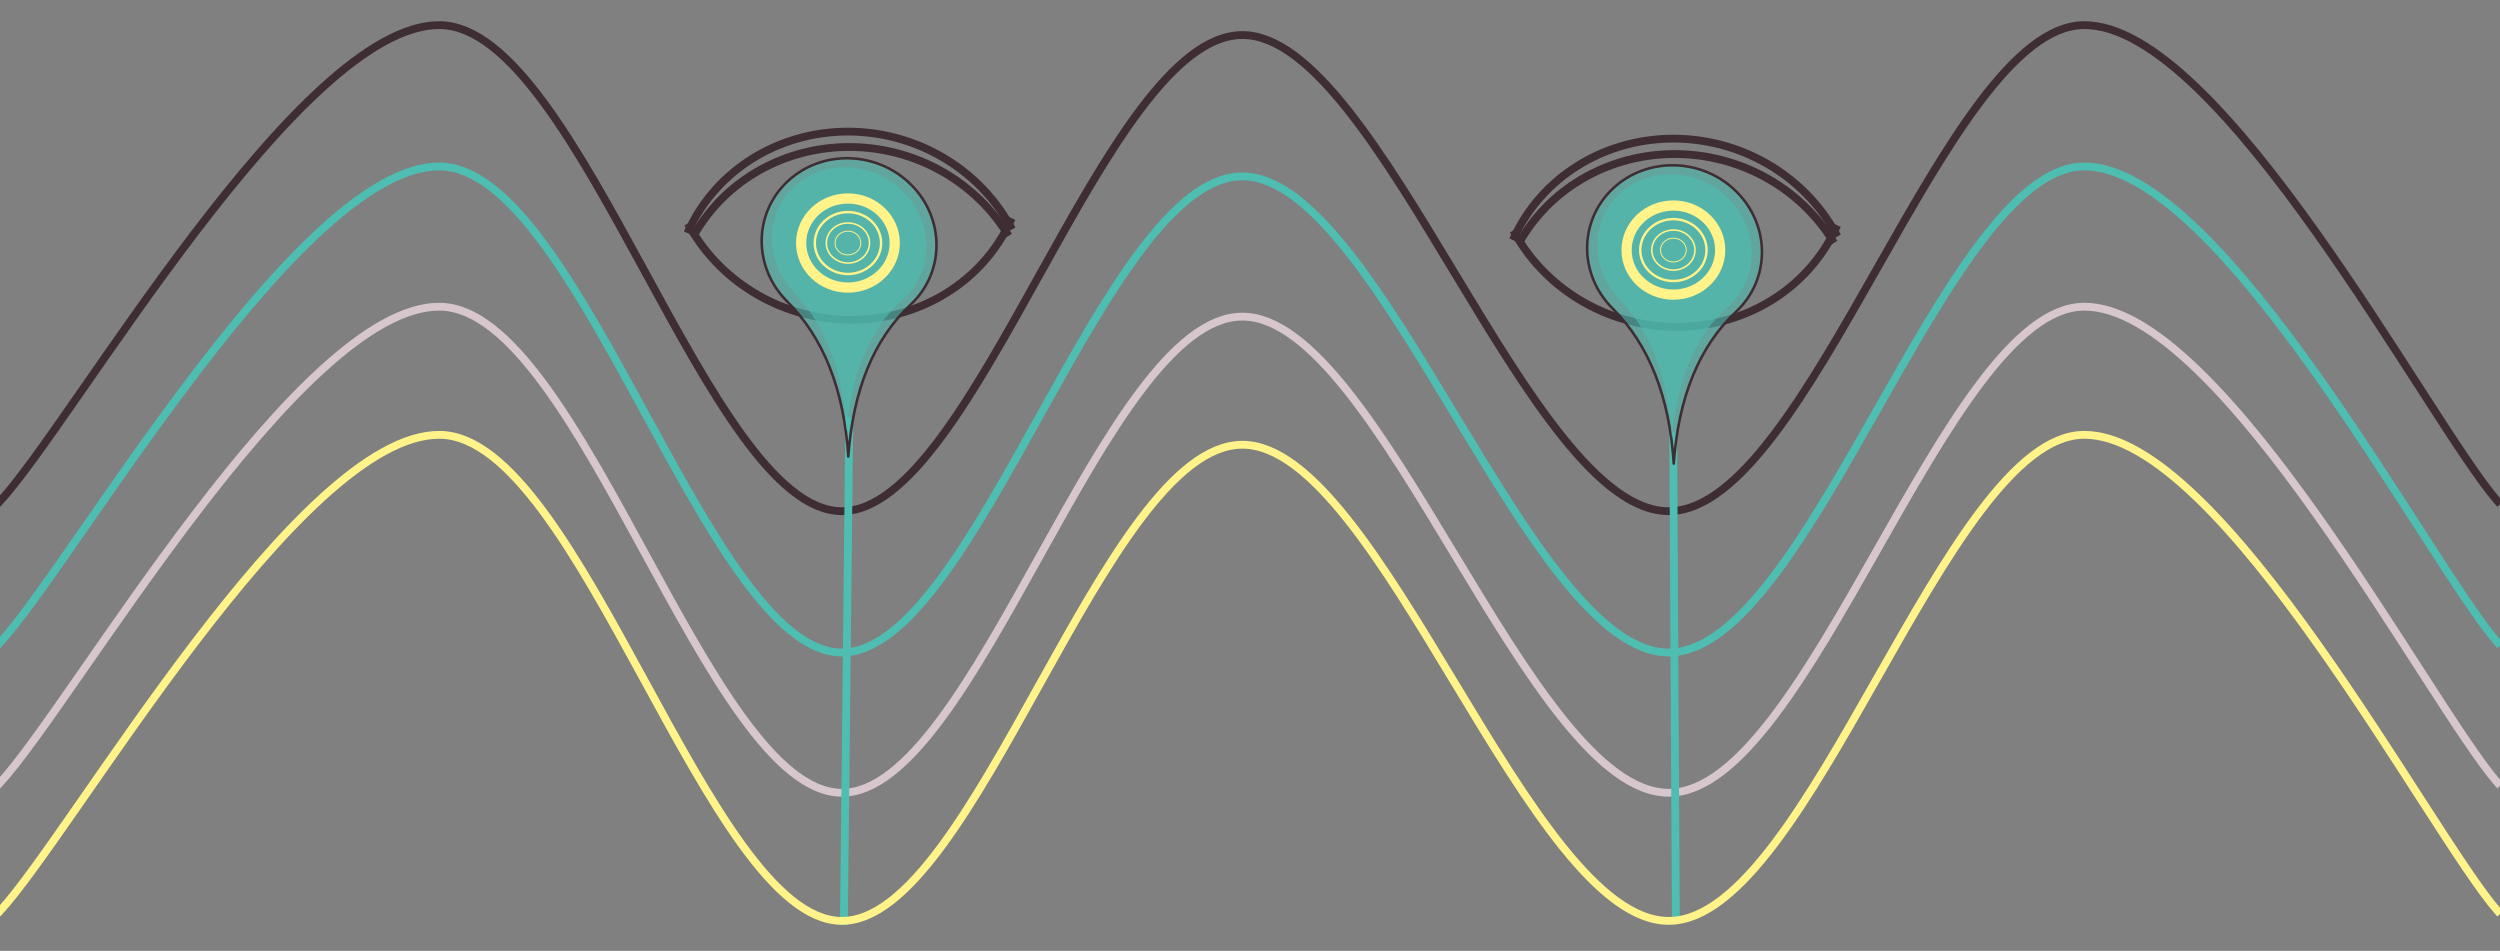 <?xml version="1.0" standalone="yes"?>

<svg version="1.1" viewBox="0.0 0.0 960.913 365.475" fill="none" stroke="none" stroke-linecap="square" stroke-miterlimit="10" xmlns="http://www.w3.org/2000/svg" xmlns:xlink="http://www.w3.org/1999/xlink"><rect x="0.0" y="0.0" width="960.913" height="365.475" fill="#808080" stroke="none"/><clipPath id="p.0"><path d="m0 0l960.913 0l0 365.475l-960.913 0l0 -365.475z" clip-rule="nonzero"></path></clipPath><g clip-path="url(#p.0)"><path fill="#000000" fill-opacity="0.0" d="m0 0l960.913 0l0 365.475l-960.913 0z" fill-rule="evenodd"></path><path fill="#000000" fill-opacity="0.0" d="m-0.005 300.895c28.187 -30.501 115.236 -183.642 169.123 -183.007c53.887 0.635 102.799 186.183 154.198 186.818c51.399 0.635 101.14 -183.007 154.198 -183.007c53.058 0 110.265 183.642 164.151 183.007c53.887 -0.635 106.113 -186.183 159.17 -186.818c53.057 -0.635 132.641 152.506 159.17 183.007" fill-rule="evenodd"></path><path stroke="#d7c7cd" stroke-width="3.0" stroke-linejoin="round" stroke-linecap="butt" d="m-0.005 300.895c28.187 -30.501 115.236 -183.642 169.123 -183.007c53.887 0.635 102.799 186.183 154.198 186.818c51.399 0.635 101.14 -183.007 154.198 -183.007c53.058 0 110.265 183.642 164.151 183.007c53.887 -0.635 106.113 -186.183 159.17 -186.818c53.057 -0.635 132.641 152.506 159.17 183.007" fill-rule="evenodd"></path><path fill="#000000" fill-opacity="0.0" d="m-0.005 192.669c28.187 -30.501 115.236 -183.642 169.123 -183.007c53.887 0.635 102.799 186.183 154.198 186.818c51.399 0.635 101.14 -183.007 154.198 -183.007c53.058 0 110.265 183.642 164.152 183.007c53.887 -0.635 106.113 -186.183 159.17 -186.818c53.057 -0.635 132.641 152.506 159.17 183.007" fill-rule="evenodd"></path><path stroke="#3f2d34" stroke-width="3.0" stroke-linejoin="round" stroke-linecap="butt" d="m-0.005 192.669c28.187 -30.501 115.236 -183.642 169.123 -183.007c53.887 0.635 102.799 186.183 154.198 186.818c51.399 0.635 101.14 -183.007 154.198 -183.007c53.058 0 110.265 183.642 164.152 183.007c53.887 -0.635 106.113 -186.183 159.17 -186.818c53.057 -0.635 132.641 152.506 159.17 183.007" fill-rule="evenodd"></path><path fill="#000000" fill-opacity="0.0" d="m-0.005 246.997c28.187 -30.501 115.236 -183.642 169.123 -183.007c53.887 0.635 102.799 186.183 154.198 186.818c51.399 0.635 101.14 -183.007 154.198 -183.007c53.058 0 110.265 183.642 164.151 183.007c53.887 -0.635 106.113 -186.183 159.17 -186.818c53.057 -0.635 132.641 152.506 159.17 183.007" fill-rule="evenodd"></path><path stroke="#4dbeb1" stroke-width="3.0" stroke-linejoin="round" stroke-linecap="butt" d="m-0.005 246.997c28.187 -30.501 115.236 -183.642 169.123 -183.007c53.887 0.635 102.799 186.183 154.198 186.818c51.399 0.635 101.14 -183.007 154.198 -183.007c53.058 0 110.265 183.642 164.151 183.007c53.887 -0.635 106.113 -186.183 159.17 -186.818c53.057 -0.635 132.641 152.506 159.17 183.007" fill-rule="evenodd"></path><path fill="#000000" fill-opacity="0.0" d="m643.131 167.774l1.008 185.543" fill-rule="evenodd"></path><path stroke="#4dbeb1" stroke-width="3.0" stroke-linejoin="round" stroke-linecap="butt" d="m643.131 167.774l1.008 185.543" fill-rule="evenodd"></path><path fill="#000000" fill-opacity="0.0" d="m326.43 161.971l-2.047 192.063" fill-rule="evenodd"></path><path stroke="#4dbeb1" stroke-width="3.0" stroke-linejoin="round" stroke-linecap="butt" d="m326.43 161.971l-2.047 192.063" fill-rule="evenodd"></path><path fill="#000000" fill-opacity="0.0" d="m-0.005 350.144c28.187 -30.501 115.236 -183.642 169.123 -183.007c53.887 0.635 102.799 186.183 154.198 186.818c51.399 0.635 101.14 -183.007 154.198 -183.007c53.058 0 110.265 183.642 164.151 183.007c53.887 -0.635 106.113 -186.183 159.17 -186.818c53.057 -0.635 132.641 152.506 159.17 183.007" fill-rule="evenodd"></path><path stroke="#fff389" stroke-width="3.0" stroke-linejoin="round" stroke-linecap="butt" d="m-0.005 350.144c28.187 -30.501 115.236 -183.642 169.123 -183.007c53.887 0.635 102.799 186.183 154.198 186.818c51.399 0.635 101.14 -183.007 154.198 -183.007c53.058 0 110.265 183.642 164.151 183.007c53.887 -0.635 106.113 -186.183 159.17 -186.818c53.057 -0.635 132.641 152.506 159.17 183.007" fill-rule="evenodd"></path><path fill="#000000" fill-opacity="0.0" d="m388.258 85.234l0 0c-10.589 22.67 -33.823 37.279 -59.947 37.692c-26.123 0.414 -50.612 -13.44 -63.181 -35.742l60.276 -30.206z" fill-rule="evenodd"></path><path fill="#000000" fill-opacity="0.0" d="m388.258 85.234l0 0c-10.589 22.67 -33.823 37.279 -59.947 37.692c-26.123 0.414 -50.612 -13.44 -63.181 -35.742" fill-rule="evenodd"></path><path stroke="#3f2d34" stroke-width="3.0" stroke-linejoin="round" stroke-linecap="butt" d="m388.258 85.234l0 0c-10.589 22.67 -33.823 37.279 -59.947 37.692c-26.123 0.414 -50.612 -13.44 -63.181 -35.742" fill-rule="evenodd"></path><path fill="#4dbeb1" fill-opacity="0.612" d="m350.203 71.004l0 0c13.072 13.072 12.995 33.702 -0.173 46.079q-21.229 19.953 -23.978 58.385q-2.46 -38.57 -23.534 -59.644l0 0c-13.072 -13.072 -12.995 -33.702 0.173 -46.079l0 0c13.168 -12.376 34.44 -11.812 47.512 1.26z" fill-rule="evenodd"></path><path stroke="#3f2d34" stroke-width="1.0" stroke-linejoin="round" stroke-linecap="butt" d="m350.203 71.004l0 0c13.072 13.072 12.995 33.702 -0.173 46.079q-21.229 19.953 -23.978 58.385q-2.46 -38.57 -23.534 -59.644l0 0c-13.072 -13.072 -12.995 -33.702 0.173 -46.079l0 0c13.168 -12.376 34.44 -11.812 47.512 1.26z" fill-rule="evenodd"></path><path fill="#4dbeb1" fill-opacity="0.612" d="m347.605 74.249l0 0c11.42 12.028 11.166 30.268 -0.567 40.74q-18.915 16.882 -21.687 50.768q-1.824 -34.195 -20.235 -53.587l0 0c-11.42 -12.029 -11.166 -30.268 0.567 -40.74l0 0c11.733 -10.472 30.502 -9.21 41.921 2.819z" fill-rule="evenodd"></path><path fill="#000000" fill-opacity="0.0" d="m264.86 88.211l0 0c10.66 -22.739 34.045 -37.338 60.271 -37.626c26.227 -0.289 50.718 13.783 63.125 36.269l-60.578 29.681z" fill-rule="evenodd"></path><path fill="#000000" fill-opacity="0.0" d="m264.86 88.211l0 0c10.66 -22.739 34.045 -37.338 60.271 -37.626c26.227 -0.289 50.718 13.783 63.125 36.269" fill-rule="evenodd"></path><path stroke="#3f2d34" stroke-width="3.0" stroke-linejoin="round" stroke-linecap="butt" d="m264.86 88.211l0 0c10.66 -22.739 34.045 -37.338 60.271 -37.626c26.227 -0.289 50.718 13.783 63.125 36.269" fill-rule="evenodd"></path><path fill="#fff389" d="m305.965 93.415l0 0c0 -10.541 8.933 -19.087 19.953 -19.087l0 0c5.292 0 10.367 2.011 14.109 5.59c3.742 3.579 5.844 8.434 5.844 13.496l0 0c0 10.541 -8.933 19.087 -19.953 19.087l0 0c-11.02 0 -19.953 -8.545 -19.953 -19.087zm3.926 0l0 0c0 8.373 7.175 15.16 16.026 15.16c8.851 0 16.026 -6.787 16.026 -15.16l0 0c0 -8.373 -7.175 -15.16 -16.026 -15.16l0 0c-8.851 0 -16.026 6.787 -16.026 15.16z" fill-rule="evenodd"></path><path fill="#fff389" d="m312.705 93.415l0 0c0 -6.827 5.915 -12.362 13.213 -12.362l0 0c7.297 0 13.213 5.535 13.213 12.362l0 0c0 6.827 -5.915 12.362 -13.213 12.362l0 0c-7.297 0 -13.213 -5.535 -13.213 -12.362zm0.939 0l0 0c0 6.309 5.495 11.424 12.274 11.424c6.779 0 12.274 -5.115 12.274 -11.424l0 0c0 -6.309 -5.495 -11.424 -12.274 -11.424l0 0c-6.779 0 -12.274 5.115 -12.274 11.424z" fill-rule="evenodd"></path><path fill="#fff389" d="m317.319 93.415l0 0c0 -4.418 3.85 -8.0 8.598 -8.0l0 0c4.749 0 8.598 3.582 8.598 8.0l0 0c0 4.418 -3.85 8.0 -8.598 8.0l0 0c-4.749 0 -8.598 -3.582 -8.598 -8.0zm0.607 0l0 0c0 4.083 3.578 7.393 7.991 7.393c4.413 0 7.991 -3.31 7.991 -7.393l0 0c0 -4.083 -3.578 -7.393 -7.991 -7.393l0 0c-4.413 0 -7.991 3.31 -7.991 7.393z" fill-rule="evenodd"></path><path fill="#fff389" d="m320.783 93.415l0 0c0 -2.627 2.298 -4.756 5.134 -4.756l0 0c2.835 0 5.134 2.129 5.134 4.756l0 0c0 2.627 -2.298 4.756 -5.134 4.756l0 0c-2.835 0 -5.134 -2.129 -5.134 -4.756zm0.361 0l0 0c0 2.427 2.137 4.395 4.773 4.395c2.636 0 4.773 -1.968 4.773 -4.395l0 0c0 -2.427 -2.137 -4.395 -4.773 -4.395l0 0c-2.636 0 -4.773 1.968 -4.773 4.395z" fill-rule="evenodd"></path><path fill="#000000" fill-opacity="0.0" d="m267.385 89.318l0 0c12.041 -20.348 34.516 -32.832 59.076 -32.816c24.56 0.017 47.536 12.533 60.394 32.898l-59.058 33.732z" fill-rule="evenodd"></path><path fill="#000000" fill-opacity="0.0" d="m267.385 89.318l0 0c12.041 -20.348 34.516 -32.832 59.076 -32.816c24.56 0.017 47.536 12.533 60.394 32.898" fill-rule="evenodd"></path><path stroke="#3f2d34" stroke-width="3.0" stroke-linejoin="round" stroke-linecap="butt" d="m267.385 89.318l0 0c12.041 -20.348 34.516 -32.832 59.076 -32.816c24.56 0.017 47.536 12.533 60.394 32.898" fill-rule="evenodd"></path><path fill="#000000" fill-opacity="0.0" d="m705.533 87.94l0 0c-10.589 22.67 -33.823 37.279 -59.947 37.692c-26.123 0.414 -50.612 -13.44 -63.181 -35.742l60.276 -30.206z" fill-rule="evenodd"></path><path fill="#000000" fill-opacity="0.0" d="m705.533 87.94l0 0c-10.589 22.67 -33.823 37.279 -59.947 37.692c-26.123 0.414 -50.612 -13.44 -63.181 -35.742" fill-rule="evenodd"></path><path stroke="#3f2d34" stroke-width="3.0" stroke-linejoin="round" stroke-linecap="butt" d="m705.533 87.94l0 0c-10.589 22.67 -33.823 37.279 -59.947 37.692c-26.123 0.414 -50.612 -13.44 -63.181 -35.742" fill-rule="evenodd"></path><path fill="#4dbeb1" fill-opacity="0.612" d="m667.479 73.711l0 0c13.072 13.072 12.995 33.702 -0.173 46.079q-21.229 19.953 -23.978 58.385q-2.46 -38.57 -23.534 -59.644l0 0c-13.072 -13.072 -12.995 -33.702 0.173 -46.079l0 0c13.168 -12.376 34.44 -11.812 47.512 1.26z" fill-rule="evenodd"></path><path stroke="#3f2d34" stroke-width="1.0" stroke-linejoin="round" stroke-linecap="butt" d="m667.479 73.711l0 0c13.072 13.072 12.995 33.702 -0.173 46.079q-21.229 19.953 -23.978 58.385q-2.46 -38.57 -23.534 -59.644l0 0c-13.072 -13.072 -12.995 -33.702 0.173 -46.079l0 0c13.168 -12.376 34.44 -11.812 47.512 1.26z" fill-rule="evenodd"></path><path fill="#4dbeb1" fill-opacity="0.612" d="m664.881 76.955l0 0c11.42 12.029 11.166 30.268 -0.567 40.74q-18.915 16.882 -21.687 50.768q-1.824 -34.195 -20.235 -53.587l0 0c-11.42 -12.029 -11.166 -30.268 0.567 -40.74l0 0c11.733 -10.472 30.502 -9.21 41.921 2.819z" fill-rule="evenodd"></path><path fill="#000000" fill-opacity="0.0" d="m582.135 90.917l0 0c10.66 -22.739 34.045 -37.338 60.271 -37.626c26.227 -0.289 50.718 13.783 63.125 36.269l-60.578 29.681z" fill-rule="evenodd"></path><path fill="#000000" fill-opacity="0.0" d="m582.135 90.917l0 0c10.66 -22.739 34.045 -37.338 60.271 -37.626c26.227 -0.289 50.718 13.783 63.125 36.269" fill-rule="evenodd"></path><path stroke="#3f2d34" stroke-width="3.0" stroke-linejoin="round" stroke-linecap="butt" d="m582.135 90.917l0 0c10.66 -22.739 34.045 -37.338 60.271 -37.626c26.227 -0.289 50.718 13.783 63.125 36.269" fill-rule="evenodd"></path><path fill="#fff389" d="m623.24 96.121l0 0c0 -10.541 8.933 -19.087 19.953 -19.087l0 0c5.292 0 10.367 2.011 14.109 5.59c3.742 3.579 5.844 8.434 5.844 13.496l0 0c0 10.541 -8.933 19.087 -19.953 19.087l0 0c-11.02 0 -19.953 -8.545 -19.953 -19.087zm3.926 0l0 0c0 8.373 7.175 15.16 16.026 15.16c8.851 0 16.026 -6.787 16.026 -15.16l0 0c0 -8.373 -7.175 -15.16 -16.026 -15.16l0 0c-8.851 0 -16.026 6.787 -16.026 15.16z" fill-rule="evenodd"></path><path fill="#fff389" d="m629.98 96.121l0 0c0 -6.827 5.916 -12.362 13.213 -12.362l0 0c7.297 0 13.213 5.535 13.213 12.362l0 0c0 6.827 -5.915 12.362 -13.213 12.362l0 0c-7.297 0 -13.213 -5.535 -13.213 -12.362zm0.939 0l0 0c0 6.309 5.495 11.424 12.274 11.424c6.779 0 12.274 -5.115 12.274 -11.424l0 0c0 -6.309 -5.495 -11.424 -12.274 -11.424l0 0c-6.779 0 -12.274 5.115 -12.274 11.424z" fill-rule="evenodd"></path><path fill="#fff389" d="m634.595 96.121l0 0c0 -4.418 3.85 -8.0 8.598 -8.0l0 0c4.749 0 8.598 3.582 8.598 8.0l0 0c0 4.418 -3.85 8.0 -8.598 8.0l0 0c-4.749 0 -8.598 -3.582 -8.598 -8.0zm0.607 0l0 0c0 4.083 3.578 7.393 7.991 7.393c4.413 0 7.991 -3.31 7.991 -7.393l0 0c0 -4.083 -3.578 -7.393 -7.991 -7.393l0 0c-4.413 0 -7.991 3.31 -7.991 7.393z" fill-rule="evenodd"></path><path fill="#fff389" d="m638.059 96.121l0 0c0 -2.627 2.298 -4.756 5.134 -4.756l0 0c2.835 0 5.134 2.129 5.134 4.756l0 0c0 2.627 -2.299 4.756 -5.134 4.756l0 0c-2.835 0 -5.134 -2.129 -5.134 -4.756zm0.361 0l0 0c0 2.427 2.137 4.395 4.773 4.395c2.636 0 4.773 -1.968 4.773 -4.395l0 0c0 -2.427 -2.137 -4.395 -4.773 -4.395l0 0c-2.636 0 -4.773 1.968 -4.773 4.395z" fill-rule="evenodd"></path><path fill="#000000" fill-opacity="0.0" d="m584.66 92.024l0 0c12.041 -20.348 34.516 -32.832 59.076 -32.816c24.56 0.017 47.536 12.533 60.394 32.898l-59.058 33.732z" fill-rule="evenodd"></path><path fill="#000000" fill-opacity="0.0" d="m584.66 92.024l0 0c12.041 -20.348 34.516 -32.832 59.076 -32.816c24.56 0.017 47.536 12.533 60.394 32.898" fill-rule="evenodd"></path><path stroke="#3f2d34" stroke-width="3.0" stroke-linejoin="round" stroke-linecap="butt" d="m584.66 92.024l0 0c12.041 -20.348 34.516 -32.832 59.076 -32.816c24.56 0.017 47.536 12.533 60.394 32.898" fill-rule="evenodd"></path></g></svg>


